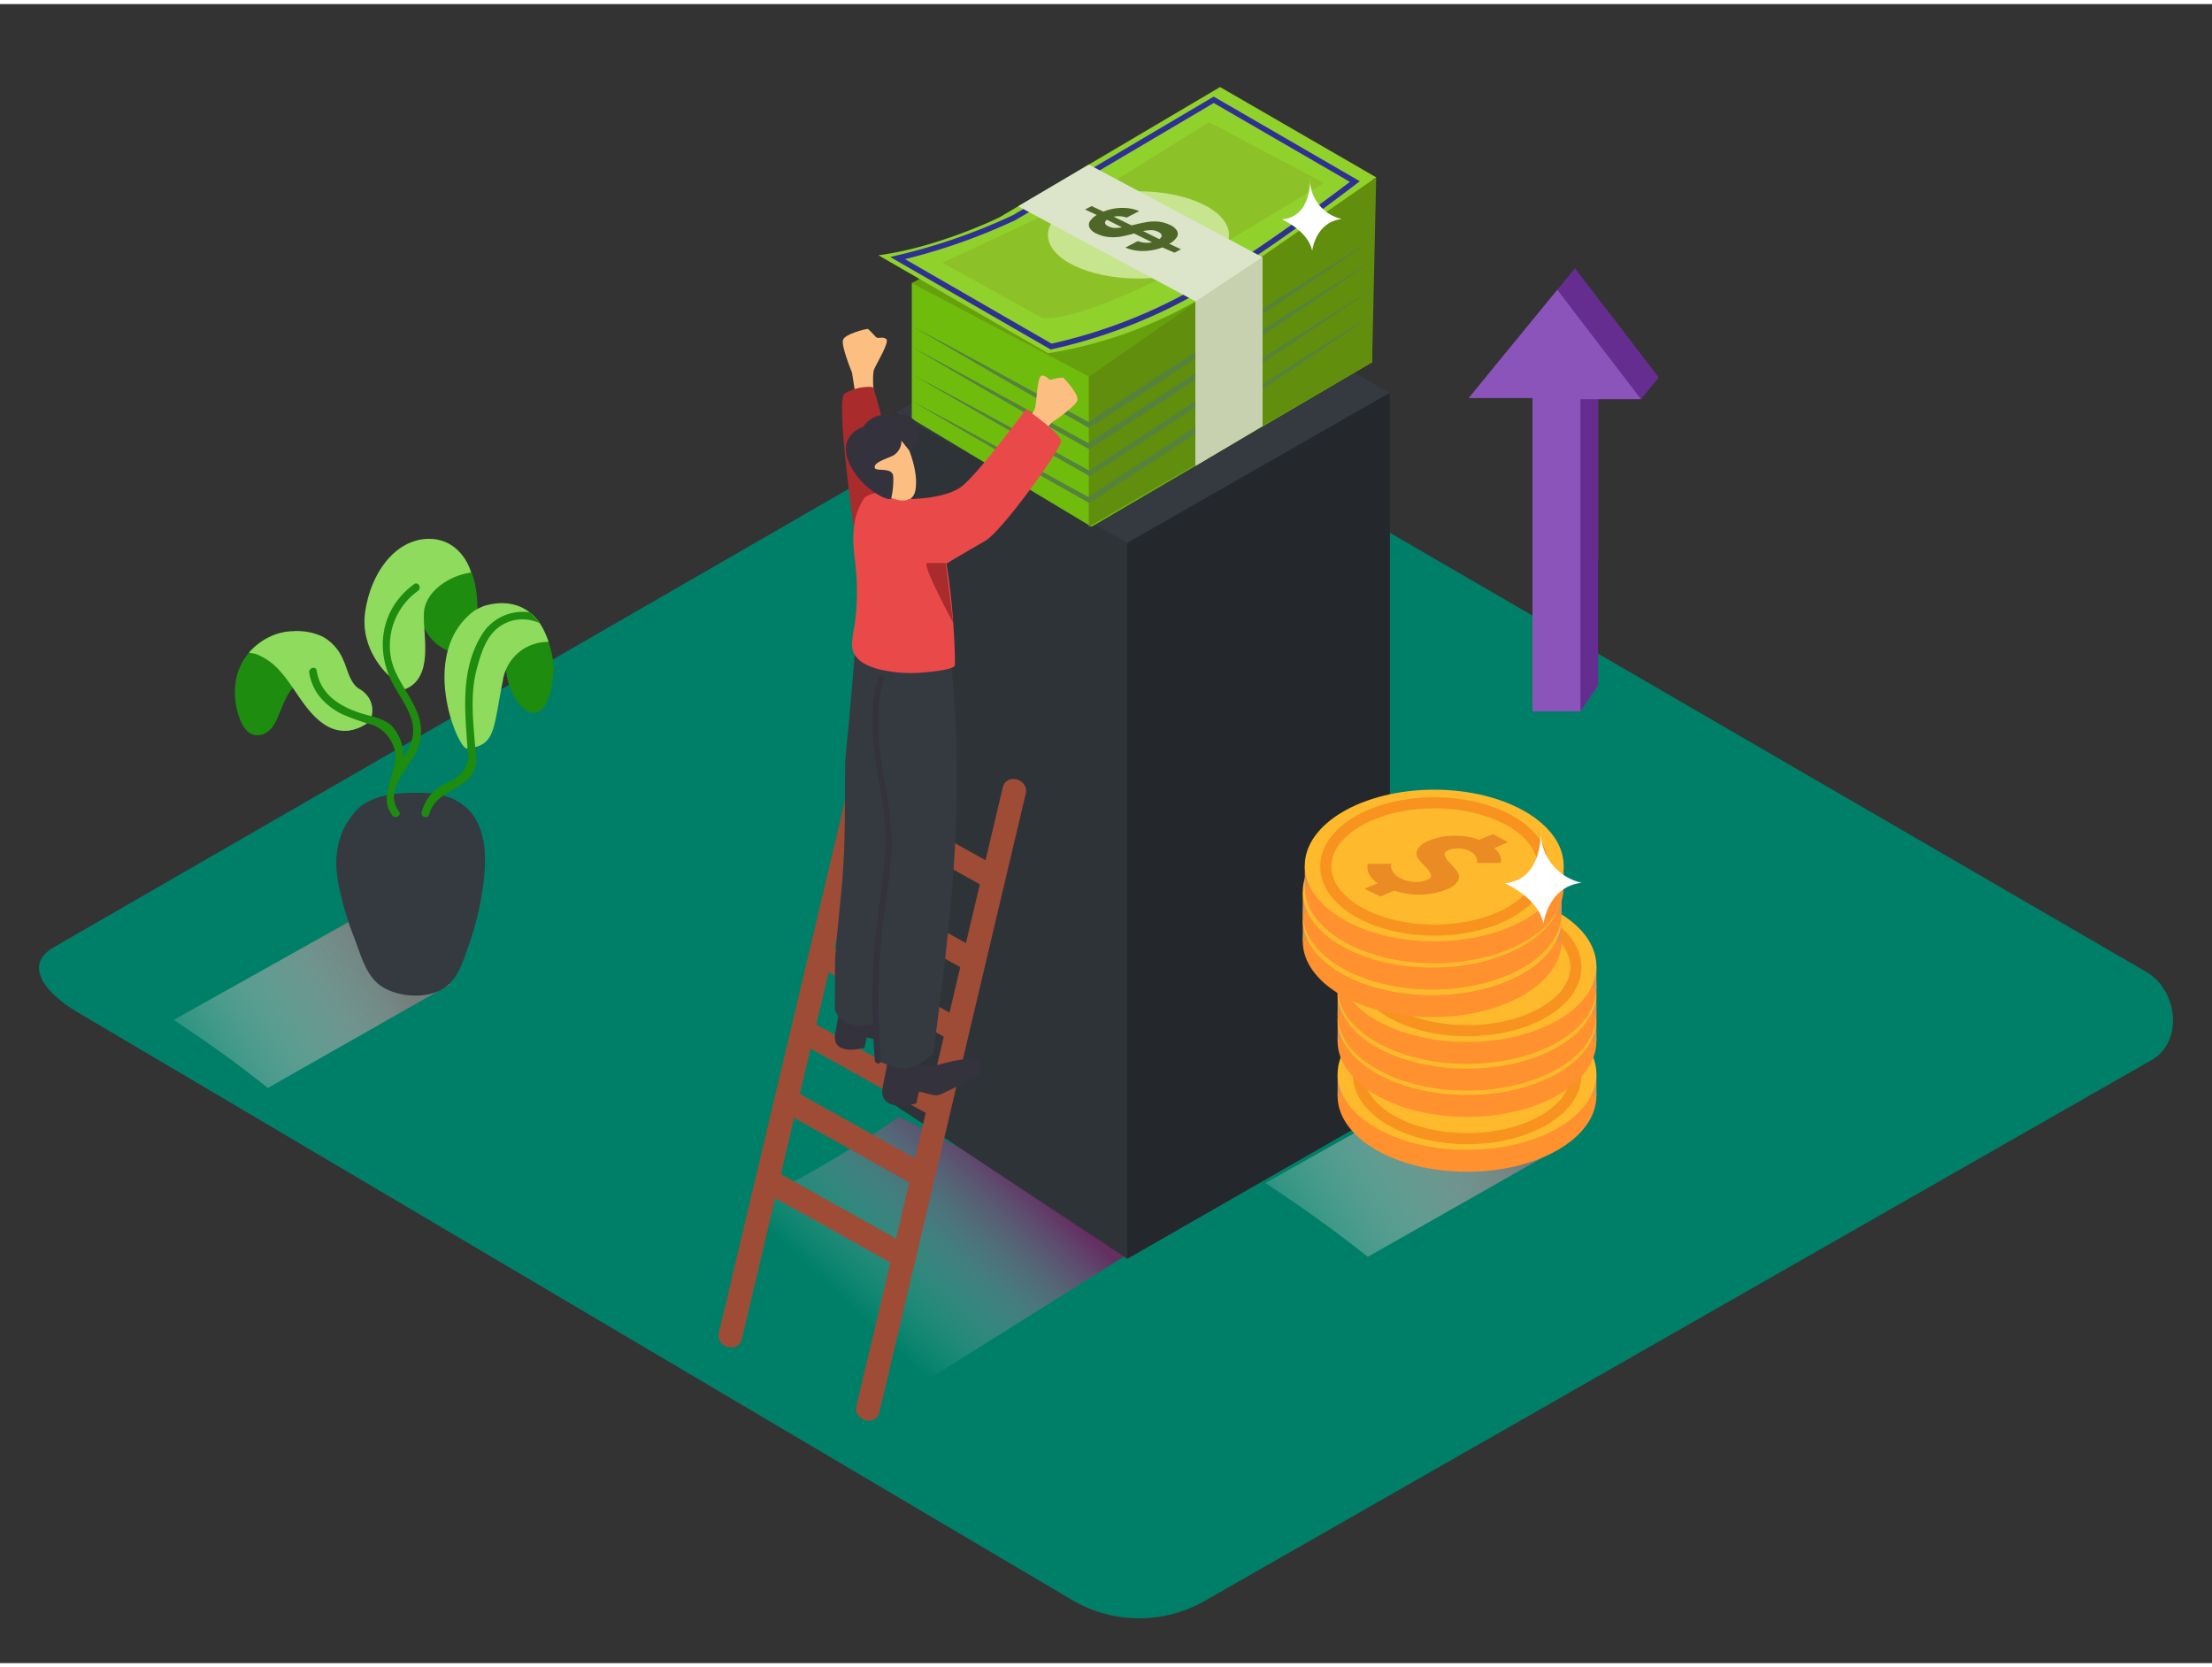 <svg xmlns="http://www.w3.org/2000/svg" xmlns:xlink="http://www.w3.org/1999/xlink" viewBox="0 0 400 300" width="406" height="306" class="illustration styles_illustrationTablet__1DWOa"><rect x="0" y="0" width="400" height="300" fill="#333333" stroke="none"/><defs><linearGradient id="linear-gradient" x1="28.97" y1="198.44" x2="69.06" y2="172.16" gradientUnits="userSpaceOnUse"><stop offset="0" stop-color="#fff" stop-opacity="0"></stop><stop offset="0.99" stop-color="gray"></stop></linearGradient><linearGradient id="linear-gradient-2" x1="226.15" y1="229.25" x2="269.82" y2="200.62" xlink:href="#linear-gradient"></linearGradient><linearGradient id="linear-gradient-3" x1="1129.51" y1="234.82" x2="1102.87" y2="206.57" gradientTransform="matrix(-1, 0, 0, 1, 1282.61, 0)" gradientUnits="userSpaceOnUse"><stop offset="0" stop-color="#fff" stop-opacity="0"></stop><stop offset="1" stop-color="#9e005d"></stop></linearGradient></defs><title>PP</title><g style="isolation: isolate;"><g id="Layer_2" data-name="Layer 2"><path d="M194.28,288.83,14.56,182.61c-5.72-3.21-10.63-8.49-5.05-11.94l180.37-104c2.71-1.68,6.82-2.78,9.57-1.18L388.11,175c5.72,3.32,6.75,12.6,1,15.93L218,288.66A23.9,23.9,0,0,1,194.28,288.83Z" fill="#007f68"></path><path d="M48.42,196l33-18.76c-6.84-4.63-11.87-5.86-17.8-11.58L31.41,183.69C37.24,187.55,43,191.59,48.42,196Z" opacity="0.91" fill="url(#linear-gradient)" style="mix-blend-mode: multiply;"></path><path d="M247.34,226.53l36-20.44c-7.45-5-12.93-6.38-19.39-12.62l-35.11,19.7C235.16,217.39,241.4,221.78,247.34,226.53Z" opacity="0.91" fill="url(#linear-gradient-2)" style="mix-blend-mode: multiply;"></path><path d="M53.16,113.4a10.74,10.74,0,0,1,5.22,1,8.49,8.49,0,0,1,3.69,4.2c.8,1.69,1.16,4.1,2.83,5.19a4.91,4.91,0,0,1,1.65,1.44,4.31,4.31,0,0,1,.51,4c-.74,1.48-3.83,2.39-5.25,2.12" fill="#8fdb5e"></path><path d="M51.8,113.58a11.06,11.06,0,0,0-1.57.26,11,11,0,0,0-7.34,7.37,13.32,13.32,0,0,0-.07,6.29c.4,1.67,1.39,4.56,3.43,4.69,2.75.17,3.65-2.41,4.52-4.52s1.78-4.44,4-5.28a5.93,5.93,0,0,1,6.36,1.43Z" fill="#1e8c0e"></path><path d="M64.38,124.77c-1.66-2.15-3-4.5-4.65-6.69a19.92,19.92,0,0,0-3.23-3.91c-3.83-1.86-8.65-.15-11.47,3.1.39.12.93.14,1.23.25a10.9,10.9,0,0,1,4.38,3.1c1.69,1.87,3,4.17,4.51,6.16,2.43,3.23,5.66,5.89,9.83,4C67.65,129.51,65.56,126.29,64.38,124.77Z" fill="#8fdb5e"></path><path d="M77.89,97.08s8.62-.68,8.46,13-13,4.67-10.22-3.55" fill="#1e8c0e"></path><path d="M76.65,110.5c-.09-4.15,4.57-7.18,8.51-7.71-.62-2.39-3-6.22-7.8-6.09-5.9.15-10.33,6.15-11.33,13.22s4.34,11.55,4.34,11.55l2.85,2.43C78.47,121.84,76.52,114.29,76.65,110.5Z" fill="#8fdb5e"></path><path d="M100.14,120.27a18,18,0,0,0-2-7.41,8.16,8.16,0,0,0-5.61-4.34l-4.86,9.35s7.24-12.66,4.28-2.91,6.79,20.67,8.12,6.14C100.11,120.81,100.12,120.54,100.14,120.27Z" fill="#1e8c0e"></path><path d="M65.82,144.61s-6.49,4.22-4.69,14.1a54.23,54.23,0,0,0,2.88,10c1.26,3.21,2.18,7.36,5.42,9.18,3,1.69,7.69,2,10.73.14,2.78-1.7,3.78-5.56,4.8-8.43a52.35,52.35,0,0,0,2.49-10.9C90.52,134.83,65.82,144.61,65.82,144.61Z" fill="#343a40"></path><ellipse cx="74.57" cy="146.05" rx="9.47" ry="3.42" fill="#343a40"></ellipse><path d="M75.33,127.81c-1.32-3.19-3.79-5.87-4.57-9.29A12.16,12.16,0,0,1,75.6,106.1c.72-.52,0-1.74-.71-1.21-6.05,4.4-7.22,11.9-3.7,18.29,1.09,2,2.52,3.88,3.19,6.07.87,2.85-.1,4.91-1.44,7a8.11,8.11,0,0,0-2.1-5.74c-1.57-1.46-3.89-1.7-5.84-2.36-3.77-1.27-7.09-3.43-7.73-7.63-.14-.89-1.48-.51-1.35.37.52,3.44,2.78,5.89,5.82,7.45a40.54,40.54,0,0,0,5.62,2,6.54,6.54,0,0,1,3.7,3.62c.89,2.06.29,3.47-.22,5.47-.65,2.59-1.69,4.82.1,7.28.52.72,1.74,0,1.21-.71-2.84-3.91,1.7-7.64,3.22-11A8.65,8.65,0,0,0,75.33,127.81Z" fill="#1e8c0e"></path><path d="M92.79,119.23c-6-1.05-10.06,3.58-9.7,9.37a22,22,0,0,0,.8,4.29c.27,1,1,2.72.79,3.72a5.65,5.65,0,0,1-3.42,4c-2.6,1.23-4.27,2.7-5,5.55a.7.7,0,0,0,1.35.37c1.38-5.07,8.46-4.34,8.51-9.92,0-2.72-1.42-5.28-1.59-8-.29-4.77,2.82-8.92,7.93-8C93.3,120.74,93.68,119.39,92.79,119.23Z" fill="#1e8c0e"></path><path d="M98.14,112.85c-2.32-4.28-6.53-5.28-10.66-4a13.6,13.6,0,0,0-1.66.81c-10.39,7.7-3,25.07-1.41,24.94,5.3-.44,4.75-3.55,6.52-12.26a8.22,8.22,0,0,1,8.27-7A15.39,15.39,0,0,0,98.14,112.85Z" fill="#8fdb5e"></path><path d="M95.86,110A8.66,8.66,0,0,0,87,114.26c-3.8,6.35-2.92,13.75-2.42,20.76.06.89,1.47.9,1.4,0-.37-5.07-1.08-10.08.3-15.06.68-2.44,1.49-5.15,3.44-6.9a7.18,7.18,0,0,1,7.82-1.12l-.53-.72C96.63,110.83,96.24,110.43,95.86,110Z" fill="#1e8c0e"></path><polyline points="161.9 73.83 161.9 199.12 203.85 226.85 251.32 199.63 251.32 70.27" opacity="0.3"></polyline><polygon points="203.85 97.41 203.85 226.85 251.32 199.63 251.32 70.27 203.85 97.41" opacity="0.3"></polygon><polygon points="161.9 73.83 209.69 46.24 251.32 70.27 203.85 97.41 161.9 73.83" opacity="0.3"></polygon><path d="M162.58,201.18,207,224.13l-45.28,28.4h-1.18c-18.33-10.11-30.74-17.61-43.77-25.66C133.62,217.9,147,212.16,162.58,201.18Z" opacity="0.63" fill="url(#linear-gradient-3)" style="mix-blend-mode: multiply;"></path><polyline points="161.9 73.83 161.9 199.12 203.85 226.85 251.32 199.63 251.32 70.27" opacity="0.18"></polyline><polyline points="161.9 73.83 161.9 199.12 203.85 226.85 251.32 199.63 251.32 70.27" fill="#343a40"></polyline><polygon points="203.85 97.41 203.85 226.85 251.32 199.63 251.32 70.27 203.85 97.41" fill="#343a40"></polygon><polyline points="161.9 73.83 161.9 199.12 203.85 226.85 251.32 199.63 251.32 70.27" opacity="0.12"></polyline><polygon points="203.85 97.41 203.85 226.85 251.32 199.63 251.32 70.27 203.85 97.41" fill="#343a40"></polygon><polygon points="203.85 97.41 203.85 226.85 251.32 199.63 251.32 70.27 203.85 97.41" opacity="0.31"></polygon><polygon points="161.9 73.83 209.69 46.24 251.32 70.27 203.85 97.41 161.9 73.83" fill="#343a40"></polygon><polygon points="248.12 31.95 164.88 50.45 164.88 74.98 197.38 94.51 248.12 64.77 248.12 31.95" fill="#70bc0d"></polygon><polyline points="248.41 31.91 196.9 67.34 164.88 50.45 189.02 37.29" fill="#67a00d"></polyline><path d="M158.85,45.42l30.7,17.72a78.86,78.86,0,0,0,26.65-9.39c13.74-7.84,32.66-22.42,32.66-22.42L220.63,15,180.72,38.57S169.68,44,158.85,45.42Z" fill="#91d12c"></path><path d="M162.33,45.93l27.75,16a94.08,94.08,0,0,0,25.38-9.61C227.89,45.27,245,32.09,245,32.09L219.48,17.31,183.39,38.62A107.86,107.86,0,0,1,162.33,45.93Z" fill="none" stroke="#2e3192" stroke-miterlimit="10"></path><polygon points="196.9 67.34 196.9 94.51 248.12 64.77 248.86 31.34 196.9 67.34" fill="#618e0c"></polygon><path d="M199.65,33.15l19-11.8,20.76,11s-21.67,13.12-23.32,14S196.42,57.2,188.52,56.78l-18.09-10Z" fill="#8cc127"></path><ellipse cx="205.87" cy="41.74" rx="16.37" ry="7.89" fill="#c7e58f"></ellipse><path d="M164.88,58.21Q173,62.49,181,66.88t16.08,8.83l-.47,0,12.79-8.39L222.27,59l12.89-8.23q6.45-4.1,13-8.12-6.3,4.33-12.65,8.59l-12.72,8.48L210,68.16l-12.83,8.33-.23.15-.24-.13q-8-4.48-15.94-9.07T164.88,58.21Z" fill="#55823d"></path><path d="M164.88,62Q173,66.33,181,70.72t16.08,8.83l-.47,0,12.79-8.39,12.84-8.31,12.89-8.23q6.45-4.1,13-8.12-6.3,4.33-12.65,8.59l-12.72,8.48L210,72l-12.83,8.33-.23.15-.24-.13q-8-4.48-15.94-9.07T164.88,62Z" fill="#55823d"></path><path d="M165,67q8.11,4.29,16.16,8.68t16.08,8.83l-.47,0,12.79-8.39,12.84-8.31,12.89-8.23q6.45-4.1,13-8.12Q242,55.77,235.61,60l-12.72,8.48-12.78,8.4-12.83,8.33-.23.15-.24-.13q-8-4.48-15.94-9.07T165,67Z" fill="#55823d"></path><path d="M164.88,71.77Q173,76.06,181,80.45t16.08,8.83l-.47,0,12.79-8.39,12.84-8.31,12.89-8.23q6.45-4.1,13-8.12-6.3,4.33-12.65,8.59l-12.72,8.48L210,81.72l-12.83,8.33-.23.15-.24-.13q-8-4.48-15.94-9.07T164.88,71.77Z" fill="#55823d"></path><polygon points="184.12 36.56 216.2 53.76 216.2 83.48 228.28 76.29 228.28 45.76 196.9 29.02 184.12 36.56" fill="#dce5ca"></polygon><polygon points="216.2 53.76 228.28 45.76 228.28 76.29 216.2 83.48 216.2 53.76" fill="#c7d1b0"></polygon><path d="M209.35,39.33a6.2,6.2,0,0,1,2.26.63,2.72,2.72,0,0,1,1.22,1,1.17,1.17,0,0,1-.06,1.24,3.47,3.47,0,0,1-1.34,1.14l2.13,1-1.18.61L210.2,44a9.85,9.85,0,0,1-3.23.64,8.11,8.11,0,0,1-3.47-.61l2.25-1.17a4.49,4.49,0,0,0,1.47.3,4.26,4.26,0,0,0,1.1-.09l-3.23-1.59c-.93.25-1.73.44-2.38.56a8.62,8.62,0,0,1-2.16.09,6.26,6.26,0,0,1-2.28-.64A2.39,2.39,0,0,1,197,40.37a1.23,1.23,0,0,1,.18-1.23,3.76,3.76,0,0,1,1.15-1l-2.11-1,1.18-.61,2.14,1a8.88,8.88,0,0,1,3.18-.67,8.06,8.06,0,0,1,3.29.57l-2.28,1.18a4.19,4.19,0,0,0-1.33-.25,3.78,3.78,0,0,0-1,.09L204.59,40l.14,0q1.43-.37,2.45-.55A8.51,8.51,0,0,1,209.35,39.33Zm.71,2.55c0-.27-.23-.51-.66-.72a2.88,2.88,0,0,0-1.36-.28,7.55,7.55,0,0,0-1.34.17l2.94,1.45c.28-.2.42-.4.42-.61m-7.11-1.49L200.18,39a.78.78,0,0,0-.36.52c0,.24.19.46.61.67a2.93,2.93,0,0,0,1.32.29,7.36,7.36,0,0,0,1.2-.12" fill="#4e6628"></path><path d="M156.5,128.43,130,240.24c-.64,2.69,3.51,3.84,4.15,1.14l26.46-111.81c.64-2.69-3.51-3.84-4.15-1.14Z" fill="#9e4c36"></path><path d="M181.33,141.67,154.87,253.47c-.64,2.69,3.51,3.84,4.15,1.14l26.46-111.81c.64-2.69-3.51-3.84-4.15-1.14Z" fill="#9e4c36"></path><path d="M153.74,146.07l24.83,13.87c2.42,1.35,4.59-2.36,2.17-3.71l-24.83-13.87c-2.42-1.35-4.59,2.36-2.17,3.71Z" fill="#9e4c36"></path><path d="M151.15,161.61,175,174.91c2.42,1.35,4.59-2.36,2.17-3.71l-23.82-13.3c-2.42-1.35-4.59,2.36-2.17,3.71Z" fill="#9e4c36"></path><path d="M148.27,174.2l23.78,13.29c2.42,1.35,4.59-2.36,2.17-3.71l-23.78-13.29c-2.42-1.35-4.59,2.36-2.17,3.71Z" fill="#9e4c36"></path><path d="M144.53,187.74,168.1,200.9c2.42,1.35,4.59-2.36,2.17-3.71L146.7,184c-2.42-1.35-4.59,2.36-2.17,3.71Z" fill="#9e4c36"></path><path d="M141.29,200.13l23.61,13.19c2.42,1.35,4.59-2.36,2.17-3.71l-23.61-13.19c-2.42-1.35-4.59,2.36-2.17,3.71Z" fill="#9e4c36"></path><path d="M137.69,214.54l24.83,13.87c2.42,1.35,4.59-2.36,2.17-3.71l-24.83-13.87c-2.42-1.35-4.59,2.36-2.17,3.71Z" fill="#9e4c36"></path><path d="M184.2,77.41s2.74-3.34,3-4.46.38-5.66,1.18-5.76,1.25.83,1.73.73a9.93,9.93,0,0,1,2.12-.39c.17.12,2.92,3,2.58,4.14s-4.62,4-4.62,4L185,81.37" fill="#fcbf81"></path><path d="M158.07,71.39s-.44-4.3,0-5.35,2.82-4.93,2.2-5.46-1.5,0-1.85-.35-1.34-1.5-1.55-1.5-4.08.88-4.43,2,1.63,5.9,1.63,5.9l1.19,7.62" fill="#fcbf81"></path><path d="M163.67,92.6s-5.2-23.2-5.93-23.35a8.52,8.52,0,0,0-5,1.17c-1.81,1.17,2.12,27.43,2.12,27.43" fill="#aa2b2b"></path><path d="M161.05,188.58l3.46,1.56a2,2,0,0,0,1.33,1.43.79.79,0,0,0,.47.32,9.36,9.36,0,0,0,4.29-.34c1.75-.4,8.61-2.41,6.37,2.22-1.28.76-2.7,1.38-4,2-.73.37-1.47.74-2.22,1.07a4.22,4.22,0,0,1-1.29.48c-1,.07-3.23-.84-3.31-.6s-.44,2.06-.44,2.06-6.24,1.83-6.18-2.25C159.54,196,161.05,188.58,161.05,188.58Z" fill="#34323d"></path><path d="M157.91,182.77s6.21-2.18,7.65-2.17,3.82.7,1.5,3.17c0,0-6.63,3.62-7.47,3.68s-2.81-.73-2.88-.52-.38,1.79-.38,1.79-5.43,1.59-5.38-2c0-.46,1.32-6.94,1.32-6.94" fill="#34323d"></path><path d="M159,151.75c.22-12,.78-24.11-.8-36.08.14-3.07-2-1.27-1.77-2.48,1.87-9.76,15.27,3.11,15.27,3.11.54.52.37,3.55.43,4.24q.51,5.75.75,11.52c.83,19.42-1.59,38.48-4.11,57.69-3.3,2.87-5.37,3.64-10.12,1.24,0-12.7.12-25.41.32-38.11Q159,152.32,159,151.75Z" fill="#343a40"></path><path d="M151,172.93c.31-4.78.89-9.55,1.3-14.28.63-7.25.44-14.51.54-21.77.91-9,1.82-20.44,1.82-20.44l7.45,2.07s4.84,62.74-2.59,65.4-8.57-2.17-8.57-2.17S151,178.05,151,172.93Z" fill="#343a40"></path><path d="M154.07,116a20,20,0,0,1,.48-3.74,44.61,44.61,0,0,0,0-12c-.46-3.85-.49-7.84,1.89-11.12,3.43-2,8.2-.21,11.08,1.91,3.91,2.88,5.22,22.44,5.16,28.49,0,.85-5.18,1.29-5.77,1.33a24.36,24.36,0,0,1-8-.6c-1.87-.5-4.2-1.43-4.72-3.52A3.89,3.89,0,0,1,154.07,116Z" fill="#ea4949"></path><path d="M158.9,121.65a.54.54,0,0,1,1,.34c-3.53,10.82,2.32,22,1.19,33.06-.6,5.82-1.63,11.54-2,17.39a139.5,139.5,0,0,0,.19,18.64c.05.69-1,.63-1.08-.05a139.5,139.5,0,0,1-.19-18.64c.36-6.17,1.56-12.21,2.06-18.36C161,143.18,155.4,132.36,158.9,121.65Z" fill="#34323d"></path><path d="M163.1,78.05c.33.07,3.3,6.22,2.39,10.06s-7.53.2-9.27-2.63S156.93,76.72,163.1,78.05Z" fill="#fcbf81"></path><path d="M163,78.93a3,3,0,0,1-1.69,2.81c-1.78.74-3.26,1.25-3.13,2.08s3.26-.25,3.35,1.66a14.27,14.27,0,0,1-.36,3.84c-.16.95-5.7-1.71-7.69-6.54s2.44-6.31,2.65-6.35a4.55,4.55,0,0,1,2.74-2c2.18-.57,2.83.26,2.83.26a2.66,2.66,0,0,1,3.22.22,3.39,3.39,0,0,1-.55,5.76Z" fill="#34323d"></path><path d="M164.15,89.51s6.68.06,9.72-2.26,11.68-14,11.68-14,6.32,4.37,6.33,5.79-10.72,16.31-13.68,18-9.15,5.37-9.15,5.37" fill="#ea4949"></path><path d="M171,101.09s-2.25-.06-3.34,0,4.7,10.79,4.7,10.79Z" fill="#aa2b2b"></path><ellipse cx="265.28" cy="197.44" rx="23.4" ry="13.71" fill="#ff912e"></ellipse><polygon points="241.88 197.44 241.88 193.48 244.43 196.65 241.88 197.44" fill="#e0944f"></polygon><polygon points="288.69 193.48 288.69 197.44 285.72 197.44 287.89 194.26 288.69 193.48" fill="#e0944f"></polygon><ellipse cx="265.28" cy="193.48" rx="23.4" ry="13.71" fill="#ffb92c"></ellipse><path d="M277.15,191.65a1.83,1.83,0,0,1,.19,1l-.09.36-4.27,0a1.94,1.94,0,0,0,.08-.36,1.6,1.6,0,0,0-.26-.78,2.34,2.34,0,0,0-1-.95,4.68,4.68,0,0,0-2-.53,4.33,4.33,0,0,0-1.91.29q-.9.38-.69,1a3.7,3.7,0,0,0,.91,1.34,16.27,16.27,0,0,1,1.3,1.49,1.56,1.56,0,0,1,.23,1.65,3.68,3.68,0,0,1-2.08,1.62,12.29,12.29,0,0,1-4.53.94,14.48,14.48,0,0,1-5-.7l-2.46,1.06-2.88-1.4,2.39-1a5.39,5.39,0,0,1-1.14-1,3,3,0,0,1-.57-1,3.14,3.14,0,0,1-.15-.77,1.67,1.67,0,0,1,0-.54l.08-.2h4.27a3.41,3.41,0,0,0-.1.43,1.82,1.82,0,0,0,.34,1,3.21,3.21,0,0,0,1.42,1.21,6.07,6.07,0,0,0,2.48.64,5.17,5.17,0,0,0,2.29-.37q.89-.38.67-1a3.69,3.69,0,0,0-.94-1.34,13.68,13.68,0,0,1-1.31-1.48,1.53,1.53,0,0,1-.18-1.66,4,4,0,0,1,2.18-1.65,11.76,11.76,0,0,1,4.34-.85,12.54,12.54,0,0,1,4.63.72l2.45-1.05,2.68,1.46-2.46,1.06A3.5,3.5,0,0,1,277.15,191.65Z" fill="#ea8b24"></path><ellipse cx="265.32" cy="193.65" rx="19.65" ry="11.51" fill="none" stroke="#f7931e" stroke-miterlimit="10" stroke-width="2"></ellipse><ellipse cx="265.28" cy="187.51" rx="23.4" ry="13.71" fill="#ff912e"></ellipse><polygon points="241.88 187.51 241.88 183.55 244.43 186.71 241.88 187.51" fill="#e0944f"></polygon><polygon points="288.69 183.55 288.69 187.51 285.72 187.51 287.89 184.33 288.69 183.55" fill="#e0944f"></polygon><ellipse cx="265.28" cy="183.55" rx="23.4" ry="13.71" fill="#ffb92c"></ellipse><path d="M277.15,181.72a1.83,1.83,0,0,1,.19,1l-.09.36-4.27,0a1.94,1.94,0,0,0,.08-.36,1.6,1.6,0,0,0-.26-.78,2.34,2.34,0,0,0-1-.95,4.68,4.68,0,0,0-2-.53,4.33,4.33,0,0,0-1.91.29q-.9.38-.69,1a3.7,3.7,0,0,0,.91,1.34,16.27,16.27,0,0,1,1.3,1.49,1.56,1.56,0,0,1,.23,1.65,3.68,3.68,0,0,1-2.08,1.62,12.29,12.29,0,0,1-4.53.94,14.48,14.48,0,0,1-5-.7l-2.46,1.06-2.88-1.4,2.39-1a5.39,5.39,0,0,1-1.14-1,3,3,0,0,1-.57-1,3.14,3.14,0,0,1-.15-.77,1.67,1.67,0,0,1,0-.54l.08-.2h4.27a3.41,3.41,0,0,0-.1.43,1.82,1.82,0,0,0,.34,1,3.21,3.21,0,0,0,1.42,1.21,6.07,6.07,0,0,0,2.48.64,5.17,5.17,0,0,0,2.29-.37q.89-.38.67-1a3.69,3.69,0,0,0-.94-1.34,13.68,13.68,0,0,1-1.31-1.48,1.53,1.53,0,0,1-.18-1.66,4,4,0,0,1,2.18-1.65,11.76,11.76,0,0,1,4.34-.85,12.54,12.54,0,0,1,4.63.72l2.45-1.05,2.68,1.46-2.46,1.06A3.5,3.5,0,0,1,277.15,181.72Z" fill="#ea8b24"></path><ellipse cx="265.32" cy="183.71" rx="19.65" ry="11.51" fill="none" stroke="#f7931e" stroke-miterlimit="10" stroke-width="2"></ellipse><ellipse cx="265.28" cy="182.76" rx="23.4" ry="13.71" fill="#ff912e"></ellipse><polygon points="241.88 182.76 241.88 178.8 244.43 181.97 241.88 182.76" fill="#e0944f"></polygon><polygon points="288.69 178.8 288.69 182.76 285.72 182.76 287.89 179.58 288.69 178.8" fill="#e0944f"></polygon><ellipse cx="265.28" cy="178.8" rx="23.4" ry="13.71" fill="#ffb92c"></ellipse><path d="M277.15,177a1.83,1.83,0,0,1,.19,1l-.09.36-4.27,0a1.94,1.94,0,0,0,.08-.36,1.6,1.6,0,0,0-.26-.78,2.34,2.34,0,0,0-1-.95,4.68,4.68,0,0,0-2-.53,4.33,4.33,0,0,0-1.91.29q-.9.38-.69,1a3.7,3.7,0,0,0,.91,1.34,16.27,16.27,0,0,1,1.3,1.49,1.56,1.56,0,0,1,.23,1.65,3.68,3.68,0,0,1-2.08,1.62,12.29,12.29,0,0,1-4.53.94,14.48,14.48,0,0,1-5-.7l-2.46,1.06-2.88-1.4,2.39-1a5.39,5.39,0,0,1-1.14-1,3,3,0,0,1-.57-1,3.14,3.14,0,0,1-.15-.77,1.67,1.67,0,0,1,0-.54l.08-.2h4.27a3.41,3.41,0,0,0-.1.43,1.82,1.82,0,0,0,.34,1,3.21,3.21,0,0,0,1.42,1.21,6.07,6.07,0,0,0,2.48.64,5.17,5.17,0,0,0,2.29-.37q.89-.38.67-1a3.69,3.69,0,0,0-.94-1.34,13.68,13.68,0,0,1-1.31-1.48,1.53,1.53,0,0,1-.18-1.66,4,4,0,0,1,2.18-1.65,11.76,11.76,0,0,1,4.34-.85,12.54,12.54,0,0,1,4.63.72l2.45-1.05,2.68,1.46-2.46,1.06A3.5,3.5,0,0,1,277.15,177Z" fill="#ea8b24"></path><ellipse cx="265.32" cy="178.97" rx="19.65" ry="11.51" fill="none" stroke="#f7931e" stroke-miterlimit="10" stroke-width="2"></ellipse><ellipse cx="265.28" cy="177.93" rx="23.4" ry="13.71" fill="#ff912e"></ellipse><polygon points="241.88 177.93 241.88 173.97 244.43 177.13 241.88 177.93" fill="#e0944f"></polygon><polygon points="288.69 173.97 288.69 177.93 285.72 177.93 287.89 174.75 288.69 173.97" fill="#e0944f"></polygon><ellipse cx="265.28" cy="173.97" rx="23.4" ry="13.71" fill="#ffb92c"></ellipse><path d="M277.15,172.13a1.83,1.83,0,0,1,.19,1l-.09.36-4.27,0a1.94,1.94,0,0,0,.08-.36,1.6,1.6,0,0,0-.26-.78,2.34,2.34,0,0,0-1-.95,4.68,4.68,0,0,0-2-.53,4.33,4.33,0,0,0-1.91.29q-.9.38-.69,1a3.7,3.7,0,0,0,.91,1.34,16.27,16.27,0,0,1,1.3,1.49,1.56,1.56,0,0,1,.23,1.65,3.68,3.68,0,0,1-2.08,1.62,12.29,12.29,0,0,1-4.53.94,14.48,14.48,0,0,1-5-.7l-2.46,1.06-2.88-1.4,2.39-1a5.39,5.39,0,0,1-1.14-1,3,3,0,0,1-.57-1,3.14,3.14,0,0,1-.15-.77,1.67,1.67,0,0,1,0-.54l.08-.2h4.27a3.41,3.41,0,0,0-.1.43,1.82,1.82,0,0,0,.34,1,3.21,3.21,0,0,0,1.42,1.21,6.07,6.07,0,0,0,2.48.64,5.17,5.17,0,0,0,2.29-.37q.89-.38.67-1a3.69,3.69,0,0,0-.94-1.34,13.68,13.68,0,0,1-1.31-1.48,1.53,1.53,0,0,1-.18-1.66,4,4,0,0,1,2.18-1.65,11.76,11.76,0,0,1,4.34-.85,12.54,12.54,0,0,1,4.63.72l2.45-1.05,2.68,1.46-2.46,1.06A3.5,3.5,0,0,1,277.15,172.13Z" fill="#ea8b24"></path><ellipse cx="265.32" cy="174.13" rx="19.65" ry="11.51" fill="none" stroke="#f7931e" stroke-miterlimit="10" stroke-width="2"></ellipse><ellipse cx="258.98" cy="169.47" rx="23.4" ry="13.71" fill="#ff912e"></ellipse><polygon points="235.58 169.47 235.58 165.51 238.13 168.68 235.58 169.47" fill="#e0944f"></polygon><polygon points="282.39 165.51 282.39 169.47 279.42 169.47 281.6 166.29 282.39 165.51" fill="#e0944f"></polygon><ellipse cx="258.98" cy="165.51" rx="23.4" ry="13.71" fill="#ffb92c"></ellipse><path d="M270.86,163.68a1.83,1.83,0,0,1,.19,1l-.09.36-4.27,0a1.94,1.94,0,0,0,.08-.36,1.6,1.6,0,0,0-.26-.78,2.34,2.34,0,0,0-1-.95,4.68,4.68,0,0,0-2-.53,4.33,4.33,0,0,0-1.91.29q-.9.38-.69,1a3.7,3.7,0,0,0,.91,1.34,16.27,16.27,0,0,1,1.3,1.49,1.56,1.56,0,0,1,.23,1.65,3.68,3.68,0,0,1-2.08,1.62,12.29,12.29,0,0,1-4.53.94,14.48,14.48,0,0,1-5-.7l-2.46,1.06-2.88-1.4,2.39-1a5.39,5.39,0,0,1-1.14-1,3,3,0,0,1-.57-1,3.14,3.14,0,0,1-.15-.77,1.67,1.67,0,0,1,0-.54l.08-.2h4.27a3.41,3.41,0,0,0-.1.43,1.82,1.82,0,0,0,.34,1,3.21,3.21,0,0,0,1.42,1.21,6.07,6.07,0,0,0,2.48.64,5.17,5.17,0,0,0,2.29-.37q.89-.38.67-1a3.69,3.69,0,0,0-.94-1.34,13.68,13.68,0,0,1-1.31-1.48,1.53,1.53,0,0,1-.18-1.66,4,4,0,0,1,2.18-1.65,11.76,11.76,0,0,1,4.34-.85,12.54,12.54,0,0,1,4.63.72l2.45-1.05,2.68,1.46-2.46,1.06A3.5,3.5,0,0,1,270.86,163.68Z" fill="#ea8b24"></path><ellipse cx="259.03" cy="165.68" rx="19.65" ry="11.51" fill="none" stroke="#f7931e" stroke-miterlimit="10" stroke-width="2"></ellipse><ellipse cx="258.98" cy="164.48" rx="23.4" ry="13.71" fill="#ff912e"></ellipse><polygon points="235.58 164.48 235.58 160.52 238.13 163.68 235.58 164.48" fill="#e0944f"></polygon><polygon points="282.39 160.52 282.39 164.48 279.42 164.48 281.6 161.3 282.39 160.52" fill="#e0944f"></polygon><ellipse cx="258.98" cy="160.52" rx="23.4" ry="13.71" fill="#ffb92c"></ellipse><path d="M270.86,158.68a1.83,1.83,0,0,1,.19,1l-.09.36-4.27,0a1.94,1.94,0,0,0,.08-.36,1.6,1.6,0,0,0-.26-.78,2.34,2.34,0,0,0-1-.95,4.68,4.68,0,0,0-2-.53,4.33,4.33,0,0,0-1.91.29q-.9.38-.69,1a3.7,3.7,0,0,0,.91,1.34,16.27,16.27,0,0,1,1.3,1.49,1.56,1.56,0,0,1,.23,1.65,3.68,3.68,0,0,1-2.08,1.62,12.29,12.29,0,0,1-4.53.94,14.48,14.48,0,0,1-5-.7l-2.46,1.06-2.88-1.4,2.39-1a5.39,5.39,0,0,1-1.14-1,3,3,0,0,1-.57-1,3.14,3.14,0,0,1-.15-.77,1.67,1.67,0,0,1,0-.54l.08-.2h4.27a3.41,3.41,0,0,0-.1.43,1.82,1.82,0,0,0,.34,1,3.21,3.21,0,0,0,1.42,1.21,6.07,6.07,0,0,0,2.48.64,5.17,5.17,0,0,0,2.29-.37q.89-.38.67-1a3.69,3.69,0,0,0-.94-1.34,13.68,13.68,0,0,1-1.31-1.48,1.53,1.53,0,0,1-.18-1.66,4,4,0,0,1,2.18-1.65,11.76,11.76,0,0,1,4.34-.85,12.54,12.54,0,0,1,4.63.72l2.45-1.05,2.68,1.46-2.46,1.06A3.5,3.5,0,0,1,270.86,158.68Z" fill="#ea8b24"></path><ellipse cx="259.03" cy="160.68" rx="19.65" ry="11.51" fill="none" stroke="#f7931e" stroke-miterlimit="10" stroke-width="2"></ellipse><ellipse cx="259.35" cy="159.73" rx="23.4" ry="13.71" fill="#ff912e"></ellipse><polygon points="235.95 159.73 235.95 155.77 238.5 158.94 235.95 159.73" fill="#e0944f"></polygon><polygon points="282.76 155.77 282.76 159.73 279.79 159.73 281.96 156.55 282.76 155.77" fill="#e0944f"></polygon><ellipse cx="259.35" cy="155.77" rx="23.4" ry="13.71" fill="#ffb92c"></ellipse><path d="M271.22,153.94a1.83,1.83,0,0,1,.19,1l-.09.36-4.27,0a1.94,1.94,0,0,0,.08-.36,1.6,1.6,0,0,0-.26-.78,2.34,2.34,0,0,0-1-.95,4.68,4.68,0,0,0-2-.53,4.33,4.33,0,0,0-1.91.29q-.9.38-.69,1a3.7,3.7,0,0,0,.91,1.34,16.27,16.27,0,0,1,1.3,1.49,1.56,1.56,0,0,1,.23,1.65,3.68,3.68,0,0,1-2.08,1.62,12.29,12.29,0,0,1-4.53.94,14.48,14.48,0,0,1-5-.7l-2.46,1.06-2.88-1.4,2.39-1a5.39,5.39,0,0,1-1.14-1,3,3,0,0,1-.57-1,3.14,3.14,0,0,1-.15-.77,1.67,1.67,0,0,1,0-.54l.08-.2h4.27a3.41,3.41,0,0,0-.1.43,1.82,1.82,0,0,0,.34,1,3.21,3.21,0,0,0,1.42,1.21,6.07,6.07,0,0,0,2.48.64,5.17,5.17,0,0,0,2.29-.37q.89-.38.67-1a3.69,3.69,0,0,0-.94-1.34,13.68,13.68,0,0,1-1.31-1.48,1.53,1.53,0,0,1-.18-1.66,4,4,0,0,1,2.18-1.65,11.76,11.76,0,0,1,4.34-.85,12.54,12.54,0,0,1,4.63.72L270,150.1l2.68,1.46-2.46,1.06A3.5,3.5,0,0,1,271.22,153.94Z" fill="#ea8b24"></path><ellipse cx="259.39" cy="155.94" rx="19.65" ry="11.51" fill="none" stroke="#f7931e" stroke-miterlimit="10" stroke-width="2"></ellipse><path d="M278.62,149.21s.6,9.2-6.56,9.76c0,0,6.06,2.51,7.06,7.33,0,0,.75-6.72,6.9-7.41A9.46,9.46,0,0,1,278.62,149.21Z" fill="#fff"></path><path d="M236.9,31.34s.46,7.15-5.1,7.59c0,0,4.71,2,5.49,5.69,0,0,.58-5.22,5.36-5.76A7.35,7.35,0,0,1,236.9,31.34Z" fill="#fff"></path><polygon points="284.8 47.77 268.77 67.34 280.31 67.34 280.31 100.42 288.99 100.42 288.99 67.54 299.93 67.54 284.8 47.77" fill="#662d91"></polygon><polygon points="285.8 127.89 288.99 123.19 288.99 71.44 296.74 71.44 299.93 67.54 290.99 55.86 282.55 70.95 285.8 127.89" fill="#662d91"></polygon><polygon points="281.61 51.67 265.58 71.24 277.12 71.24 277.12 127.89 285.8 127.89 285.8 71.44 296.74 71.44 281.61 51.67" fill="#8b54ba"></polygon></g></g></svg>